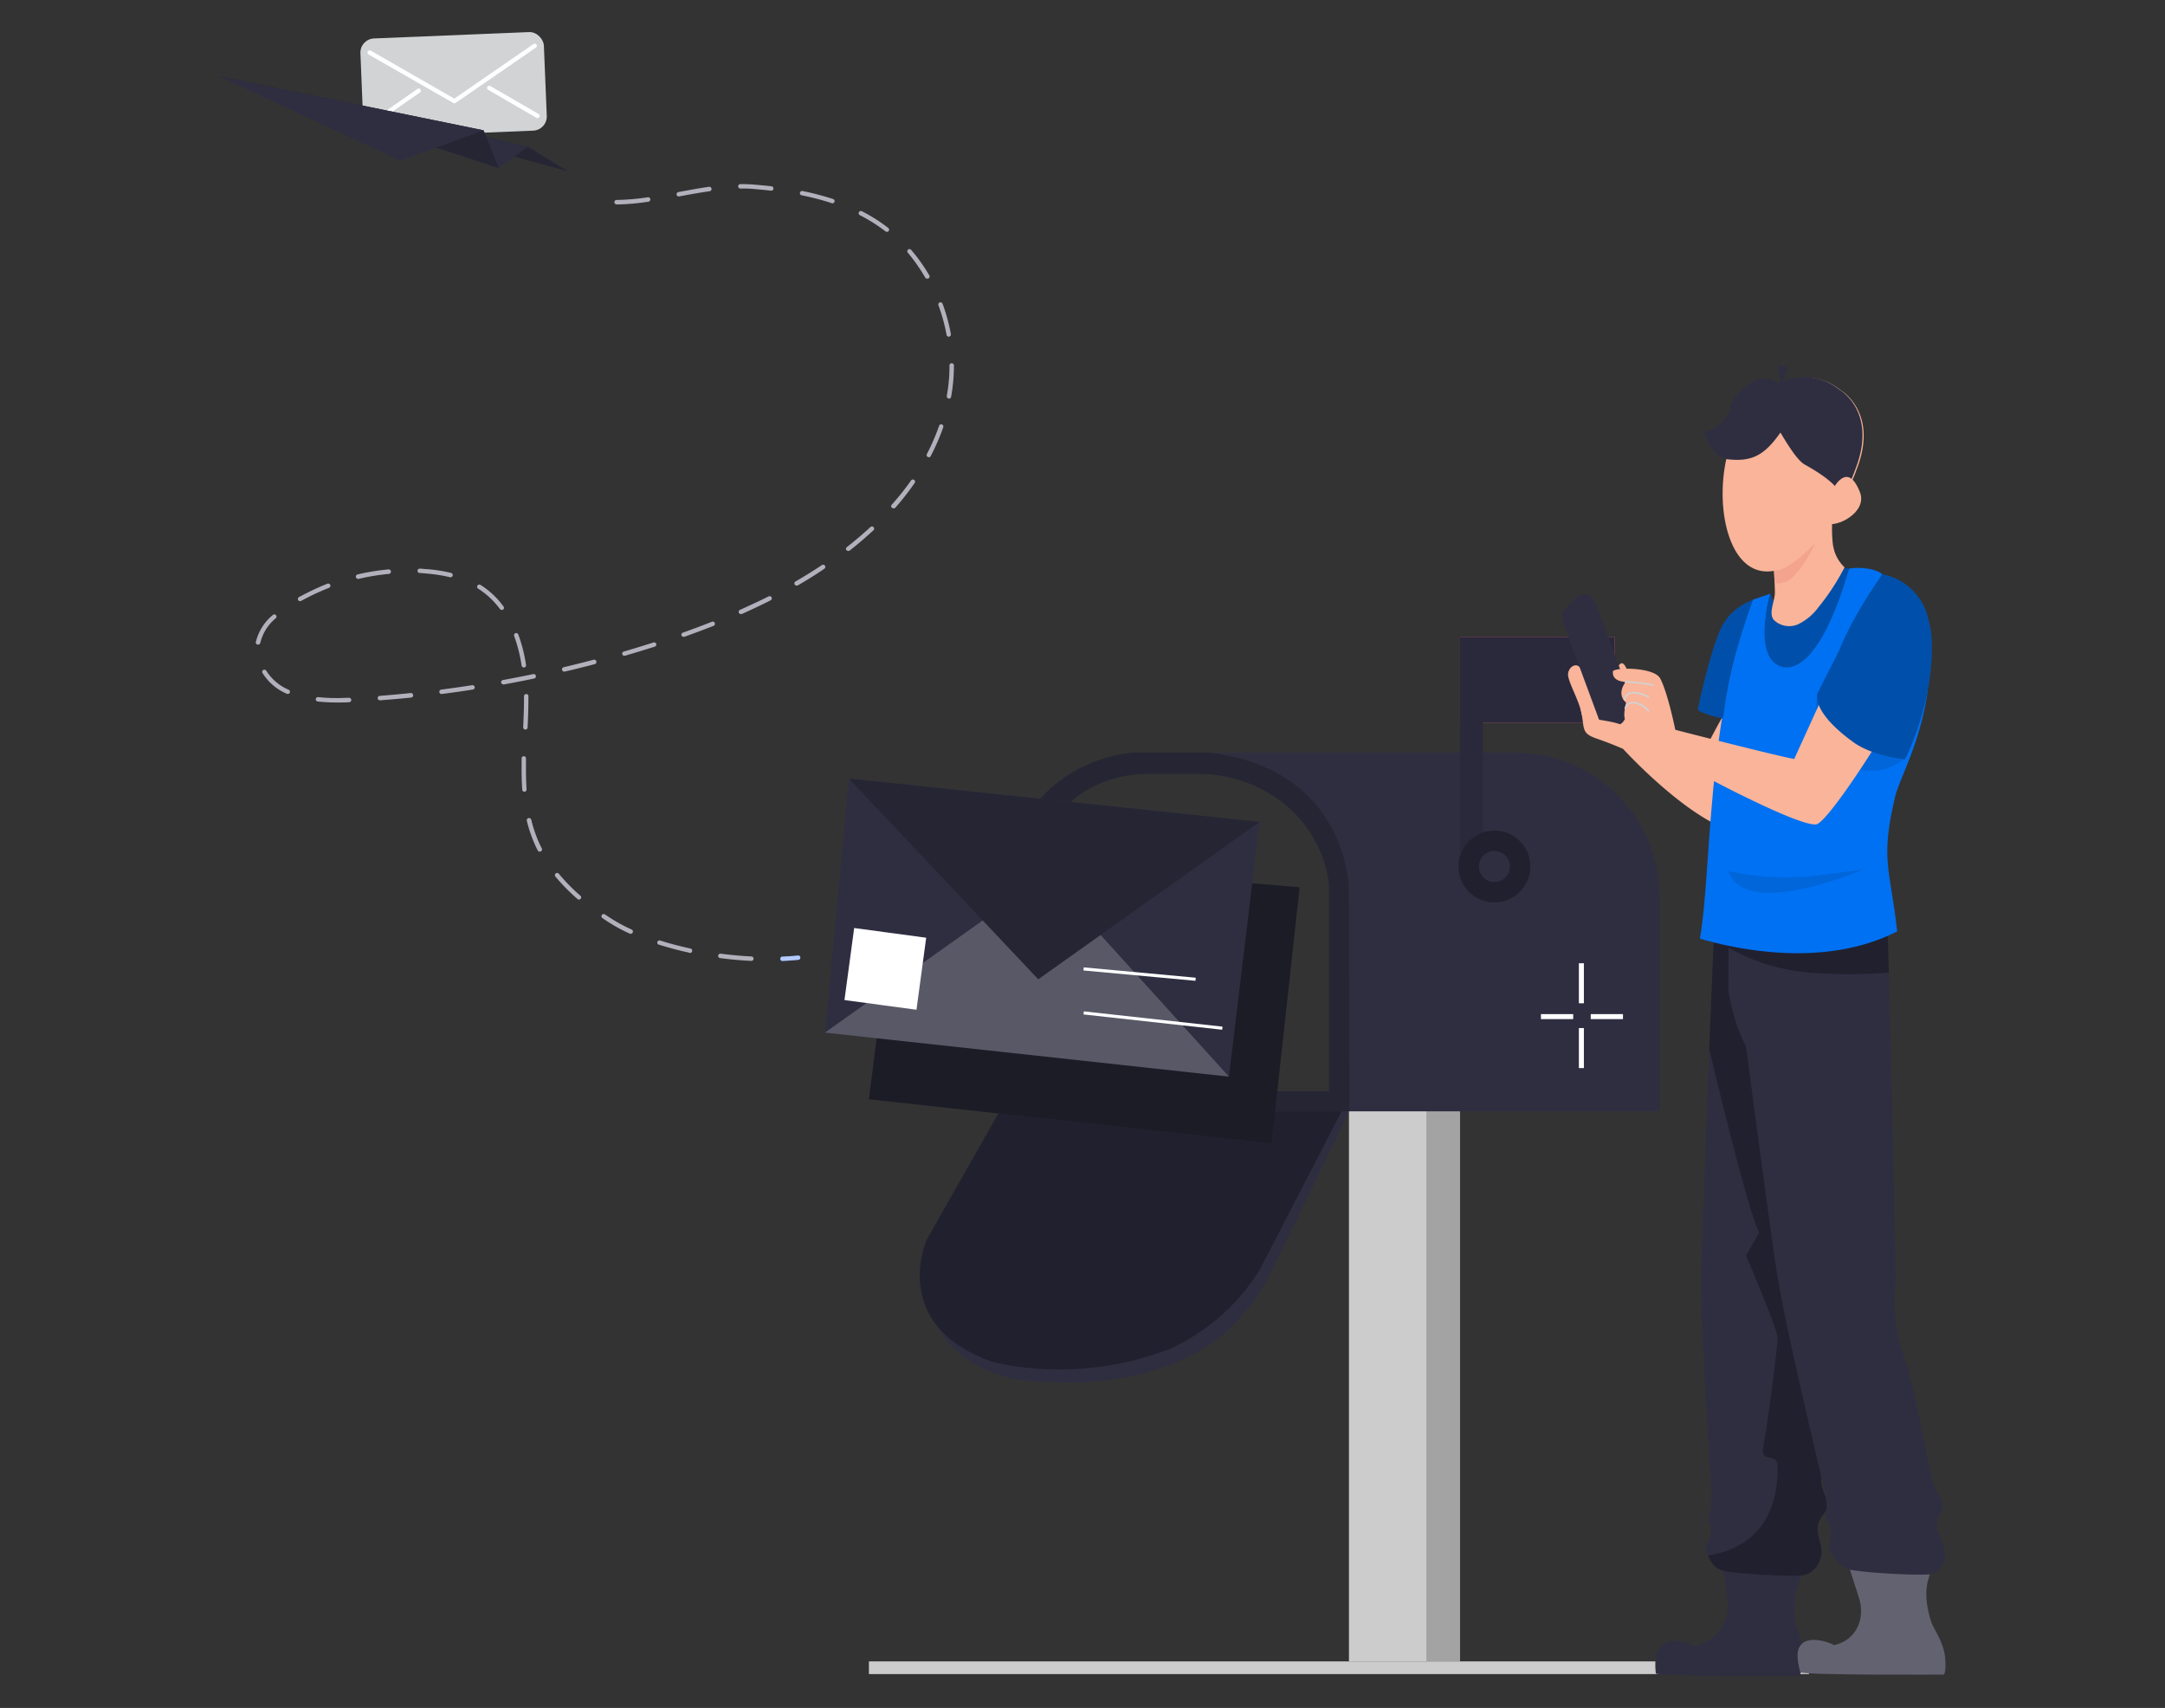 <svg id="f68d6db7-6e80-401a-b1c1-1ba7c5a3c2bc" data-name="Layer 1" xmlns="http://www.w3.org/2000/svg" xmlns:xlink="http://www.w3.org/1999/xlink" width="865.76" height="682.89" viewBox="0 0 865.76 682.89"><rect x="0" y="0" width="865.76" height="682.89" fill="#333333" stroke="none"/><defs><clipPath id="f1f7be3c-b55e-4734-be85-8ddddc151e72"><path id="a5e151f5-1c41-42f3-aa51-ab34d88ef7e2" data-name="SVGID" d="M683.15,606.26a4,4,0,0,1,.36-1.35c1.69-4.08.63-11.4,0-22-1.51-24.91-3.3-53-3.2-73,.05-9.86,1.73-53.67,3.18-90.33,1.16-28.82,2.17-53.21,2.17-53.21l64-3.83S728.88,505.77,727,513.68c-5.34,21.93-.67,26.13,0,45.46,1.18,33.89,1.28,27.39,1.28,33.35,0,2.83,2.71,7,2.49,9.78s-3.54,4.06-3.86,8.31,1.75,6.63,1.47,10.42-3,8.29-7.75,8.88S693.66,629.27,689,628c-3.93-1.1-5-4-6-6.08-.19-.37-.38-.73-.56-1-1.29-2,.69-3.2,1.49-7.45S682.87,609,683.15,606.26Z" fill="none"/></clipPath><clipPath id="a256b1ac-6327-48da-afc4-54752d20151b"><path id="bd81ae94-39f9-4e9b-94c5-03ee10a61f84" data-name="SVGID" d="M739.74,627.59l3.6,11.13c2.85,8.81-1.35,17.13-9.7,19h-.36c.36-.07-10.84-5.26-13.89,1.16-1.54,3.24.56,9.75.56,9.75,3,1.23,57.21.93,57.21.93s1.23,0,.69-6.59-4.78-11.83-5.62-14.59c-4-12.65-.48-17.92-.56-18.87s-24-1.44-24-1.44Z" fill="none"/></clipPath><clipPath id="f21a3439-6625-4270-810c-14825efb10dc"><path id="b4a880f8-fb25-461b-8f70-e0b40c0943b6" data-name="SVGID" d="M691.17,396c2.37,14.6,7,22.14,7,22.14,4.88,36.9,10.83,81.52,12.52,91.48,3.32,20,10,48,15.74,72.85,2.44,10.67,4.78,18,3.75,22a3.43,3.43,0,0,0-.12,1.35c.25,2.78,2.16,2.9,2.08,7.15s-1.85,5.44-.22,7.46,3,5.79,7.78,7.09,27.2,2.51,31.88,1.92,6.59-5.1,6.23-8.86-2.86-6.17-3.27-10.4,2.71-5.47,2.44-8.3-3.73-7-4.18-9.78c-1-5.94,0,.59-7-33.29-4-19.31-9.38-23.49-7.81-45.38.5-7.89-3.38-150.89-3.38-150.89l-63.29,3.83" fill="none"/></clipPath><clipPath id="b9d26a6f-c0cb-40cc-884f-d978d84f6080"><path id="bbed6a1f-0a35-4d4c-872d-3591ddcac040" data-name="SVGID" d="M679.77,375.31c15.26,4.48,50.11,11.78,78.91-2.91h0c-2.83-25.07-6.88-28.54-.82-53.95,1.66-7,10.27-21.82,13-42.36-19.91,13.62-30.56,1.6-32.05-12-1.31-12.11,9.84-27,13.94-34.52-3.93-3-11.5-2.74-13.37-2.17-3.55,9.12-8.28,30-20.19,37.27s-16-11.11-11.28-27.29l-6.95,2.42C682.38,285.39,684.43,349.77,679.77,375.31Z" fill="none"/></clipPath></defs><path d="M375.36,530.88s9.7,22.23,45.16,21.69c0,0,39.73,4,68.25-18.66l.22-.19a80.54,80.54,0,0,0,19.6-25.59l31-63.8H415.19Z" fill="#2f2e41"/><path d="M503.7,507.78c.28-.45,32.79-63.45,32.79-63.45H399.73l-29.06,51.19s-15.47,33.86,25.59,48.79c0,0,33.33,10,71.72-5.07A82.21,82.21,0,0,0,503.7,507.78Z" fill="#2f2e41"/><path d="M503.7,507.78c.28-.45,32.79-63.45,32.79-63.45H399.73l-29.06,51.19s-15.47,33.86,25.59,48.79c0,0,33.33,10,71.72-5.07A82.21,82.21,0,0,0,503.7,507.78Z" opacity="0.3" style="isolation:isolate"/><rect x="539.43" y="444.33" width="31.19" height="219.95" fill="#ccc"/><rect x="570.62" y="444.33" width="13.24" height="219.95" fill="#ccc"/><rect x="570.62" y="444.33" width="13.24" height="219.95" opacity="0.2"/><path d="M663.66,444.33H539.43v-89s-2.14-49.06-56-54.39H606.08a57.58,57.58,0,0,1,57.58,57.58Z" fill="#2f2e41"/><path d="M539.43,355.29s-.54-48-56-54.39H453.05s-46.39,2.66-50.12,52.79v90.64H539.6Zm-8,81H415.19V354.22c-.16-44.79,42.12-44.79,42.12-44.79h21.74a54.87,54.87,0,0,1,30.32,8.93c21.06,13.94,22.06,35.33,22.06,35.33Z" fill="#2f2e41"/><path d="M539.43,355.29s-.54-48-56-54.39H453.05s-46.39,2.66-50.12,52.79v90.64H539.6Zm-8,81H415.19V354.22c-.16-44.79,42.12-44.79,42.12-44.79h21.74a54.87,54.87,0,0,1,30.32,8.93c21.06,13.94,22.06,35.33,22.06,35.33Z" opacity="0.2"/><rect x="631.38" y="385.14" width="2" height="16" fill="#fff"/><rect x="631.38" y="411.05" width="2" height="16" fill="#fff"/><rect x="616.21" y="405.47" width="12.89" height="2" fill="#fff"/><rect x="636.12" y="405.47" width="12.89" height="2" fill="#fff"/><polygon points="347.47 439.53 508.5 457.13 519.7 354.75 359.91 341.42 347.47 439.53" fill="#2f2e41"/><polygon points="347.47 439.53 508.5 457.13 519.7 354.75 359.91 341.42 347.47 439.53" opacity="0.4"/><rect x="583.86" y="254.64" width="61.77" height="34.26" fill="#ff6584"/><polygon points="645.63 254.64 583.86 254.64 583.86 287.06 583.86 288.9 583.86 345.77 593.02 345.77 593.02 288.9 645.63 288.9 645.63 254.64" fill="#2f2e41"/><polygon points="645.63 254.64 583.86 254.64 583.86 287.06 583.86 288.9 583.86 345.77 593.02 345.77 593.02 288.9 645.63 288.9 645.63 254.64" opacity="0.1" style="isolation:isolate"/><rect x="347.47" y="664.28" width="375.91" height="5.07" fill="#ccc"/><path d="M663.33,659.25c3.93-6.13,13.54-1.69,14.1-1.16h.35A16.76,16.76,0,0,0,691,641a12.24,12.24,0,0,0-.17-1.92L689.12,628l7.79.52s23.78.53,23.72,1.46-4.39,6.21-2.7,18.89c.38,2.76,3.63,8,3.12,14.62s-1.83,6.6-1.83,6.6-24.38.14-41.32-.15c-8.31-.14-14.84-.37-15.73-.8C662.17,669.11,661.18,662.59,663.33,659.25Z" fill="#2f2e41"/><path d="M683.15,606.26a4,4,0,0,1,.36-1.35c1.69-4.08.63-11.4,0-22-1.51-24.91-3.3-53-3.2-73,.05-9.86,1.73-53.67,3.18-90.33,1.16-28.82,2.17-53.21,2.17-53.21l64-3.83S728.88,505.77,727,513.68c-5.34,21.93-.67,26.13,0,45.46,1.18,33.89,1.28,27.39,1.28,33.35,0,2.83,2.71,7,2.49,9.78s-3.54,4.06-3.86,8.31,1.75,6.63,1.47,10.42-3,8.29-7.75,8.88S693.66,629.27,689,628c-3.93-1.1-5-4-6-6.08-.19-.37-.38-.73-.56-1-1.29-2,.69-3.2,1.49-7.45S682.87,609,683.15,606.26Z" fill="#2f2e41"/><g clip-path="url(#f1f7be3c-b55e-4734-be85-8ddddc151e72)"><path d="M710.85,586.24c0-5.79-7.21-.9-5.74-7.78s5.74-40,5.74-43.53-12.64-32.87-12.64-32.87l5.29-9.23c-3.35-5.93-12.3-41.2-20-73.25,1.16-28.82,2.17-53.21,2.17-53.21l64-3.83S728.88,505.77,727,513.68c-5.34,21.93-.67,26.13,0,45.46,1.18,33.89,1.28,27.39,1.28,33.35,0,2.83,2.71,7,2.49,9.78s-3.54,4.06-3.86,8.31,1.75,6.63,1.47,10.42-3,8.29-7.75,8.88S693.66,629.27,689,628c-3.93-1.11-5-4-6-6.09C711.43,617.55,710.85,591.58,710.85,586.24Z" opacity="0.3" style="isolation:isolate"/></g><path d="M739.74,627.59l3.6,11.13c2.85,8.81-1.35,17.13-9.7,19h-.36c.36-.07-10.84-5.26-13.89,1.16-1.54,3.24.56,9.75.56,9.75,3,1.23,57.21.93,57.21.93s1.23,0,.69-6.59-4.78-11.83-5.62-14.59c-4-12.65-.48-17.92-.56-18.87s-24-1.44-24-1.44Z" fill="#2f2e41"/><g clip-path="url(#a256b1ac-6327-48da-afc4-54752d20151b)"><path d="M739.74,627.59l3.6,11.13c2.85,8.81-1.35,17.13-9.7,19h-.36c.36-.07-10.84-5.26-13.89,1.16-1.54,3.24.56,9.75.56,9.75,3,1.23,57.21.93,57.21.93s1.23,0,.69-6.59-4.78-11.83-5.62-14.59c-4-12.65-.48-17.92-.56-18.87s-24-1.44-24-1.44Z" fill="#fff" opacity="0.25" style="isolation:isolate"/></g><path d="M691.17,396c2.37,14.6,7,22.14,7,22.14,4.88,36.9,10.83,81.52,12.52,91.48,3.32,20,10,48,15.74,72.85,2.44,10.67,4.78,18,3.75,22a3.43,3.43,0,0,0-.12,1.35c.25,2.78,2.16,2.9,2.08,7.15s-1.85,5.44-.22,7.46,3,5.79,7.78,7.09,27.2,2.51,31.88,1.92,6.59-5.1,6.23-8.86-2.86-6.17-3.27-10.4,2.71-5.47,2.44-8.3-3.73-7-4.18-9.78c-1-5.94,0,.59-7-33.29-4-19.31-9.38-23.49-7.81-45.38.5-7.89-3.38-150.89-3.38-150.89l-63.29,3.83" fill="#2f2e41"/><g clip-path="url(#f21a3439-6625-4270-810c-14825efb10dc)"><path d="M726.66,371.86c-11.67.9-35.39-5.49-35.39-5.49l-1.7,11.37S702.3,387,723.2,388.87a198.83,198.83,0,0,0,32.19,0l-.56-21.36C749.51,369.56,738.33,371,726.66,371.86Z" opacity="0.3" style="isolation:isolate"/></g><path d="M627.05,269.39c-.29,2.94,4.61,10.77,5.54,16.5s.08,7.43,5.91,9.43,10.54,4.1,10.54,4.1,20.05,22,37.71,30.49c0,0,9.86-18.83,13.06-32.28s7.67-24.4,2-32.33a337.87,337.87,0,0,0-18.64,31.77c-2.66,5.08-26.8-3.39-26.8-3.39.8-3.05,1.42-6.12,1.92-9.23.25-2.71-5.41-8.24-6.27-11.86s-2.41-9.08-4.37-6.9a9.87,9.87,0,0,0-2.36,7.07c.66.95,1.32,2.47,2.36,4.06a11,11,0,0,1,1,4.71s-14.43-9.84-16.12-13.55S627.34,266.44,627.05,269.39Z" fill="#f9b499"/><path d="M679.77,375.31c15.26,4.48,50.11,11.78,78.91-2.91h0c-2.83-25.07-6.88-28.54-.82-53.95,1.66-7,10.27-21.82,13-42.36-19.91,13.62-30.56,1.6-32.05-12-1.31-12.11,9.84-27,13.94-34.52-3.93-3-11.5-2.74-13.37-2.17-3.55,9.12-8.28,30-20.19,37.27s-16-11.11-11.28-27.29l-6.95,2.42C682.38,285.39,684.43,349.77,679.77,375.31Z" fill="#0071f2"/><g clip-path="url(#b9d26a6f-c0cb-40cc-884f-d978d84f6080)"><path d="M744.83,347.68l-16.12,2.14a109.14,109.14,0,0,1-37.54-1.54h0c6.69,19.9,53.66-.6,53.66-.6" opacity="0.1" style="isolation:isolate"/><path d="M738.74,305.55c-18.16-10.69-11.39-29.32-11.39-29.32l34.14,27.1S751,312.79,738.74,305.55Z" opacity="0.1" style="isolation:isolate"/></g><path d="M636.79,239.05a2.61,2.61,0,0,0-.22-.24,4.26,4.26,0,0,0-6,0L626,243.23a4.9,4.9,0,0,0-1.05,5.35l14.5,39.19a4.8,4.8,0,0,0,1.7,2c2,1.39,6.75.75,8.09-1.4L652,284a4.89,4.89,0,0,0,.42-4.29l-14.7-39.22A4.59,4.59,0,0,0,636.79,239.05Z" fill="#2f2e41"/><path d="M738.77,256.77l-21.29,46.7c-8.17-1.51-47.54-11.67-47.54-11.67s-3-14.84-6.05-20.53c-2.49-4.7-18.75-4.48-18.9-2.78-.44,4.17,5.08,4.17,5.08,4.17-3.91,5.35.19,8.25.19,8.25s-1.85,6.91.39,7.4c3.55.78,3.47-3.39,3.47-3.39a10.17,10.17,0,0,0,1.93,10.39c4.37,4.45,64.8,37,70.71,34.15S759.64,284.8,766.7,268a48.26,48.26,0,0,0,4.17-16.94" fill="#f9b499"/><path d="M633.13,287.87s-3.51-10.56,1-11.49c1.48-.32,4.19,11.17,4.19,11.17,3.47.66,7.86,1.13,11,2.64a16.77,16.77,0,0,1,6.08,7.64" fill="#f9b499"/><path d="M659.15,284.62a.31.31,0,0,1-.28-.18c-.6-1.32-3.81-3.34-6.17-3.17a2.53,2.53,0,0,0-2.43,2,.32.32,0,0,1-.39.21.31.31,0,0,1-.21-.38,3.15,3.15,0,0,1,3-2.46c2.72-.2,6.09,2,6.77,3.53a.31.31,0,0,1-.15.41A.31.31,0,0,1,659.15,284.62Z" fill="#d1d3d4"/><path d="M649.61,280h-.09a.32.32,0,0,1-.21-.39A3.77,3.77,0,0,1,651.5,277c3-1.24,7.6,1.24,7.8,1.35a.3.3,0,0,1,.12.42.31.31,0,0,1-.42.12s-4.54-2.44-7.27-1.32a3.18,3.18,0,0,0-1.82,2.17A.3.3,0,0,1,649.61,280Z" fill="#d1d3d4"/><path d="M660.89,274.2h0s-3.3-.65-4-.71l-1.91-.19c-2-.21-3.9-.4-5-.4a.32.32,0,0,1,0-.63c1.1,0,3,.2,5,.41l1.91.19c.74.07,3.93.69,4.06.72a.31.31,0,0,1,.25.36A.31.31,0,0,1,660.89,274.2Z" fill="#d1d3d4"/><path d="M734.6,225.05c2.09,1.19,2.37,2.19,4.76,2.34h0s-10.86,42.2-26.49,39.32c-12.6-3.17-5-29.29-5-29.29C716.48,260.68,734.6,225.05,734.6,225.05Z" fill="#0071f2"/><path d="M734.6,225.05c2.09,1.19,2.37,2.19,4.76,2.34h0s-10.86,42.2-26.49,39.32c-12.6-3.17-5-29.29-5-29.29C716.48,260.68,734.6,225.05,734.6,225.05Z" opacity="0.3" style="isolation:isolate"/><path d="M752.73,229.61c-12.67,18-17.09,30.09-17.09,30.09l-8.88,17.58s-2.75,7,14.2,19.31c8.06,5.91,20.82,7,20.82,7S772.55,283.29,772.5,259a42.27,42.27,0,0,0-2.4-14.82,23.27,23.27,0,0,0-17.37-14.55Z" fill="#0071f2"/><path d="M752.73,229.61c-12.67,18-17.09,30.09-17.09,30.09l-8.88,17.58s-2.75,7,14.2,19.31c8.06,5.91,20.82,7,20.82,7S772.55,283.29,772.5,259a42.27,42.27,0,0,0-2.4-14.82,23.27,23.27,0,0,0-17.37-14.55Z" opacity="0.3" style="isolation:isolate"/><path d="M687.76,252.21c-4.57,10.7-8.81,31.41-8.81,31.41,1.34,1.93,10.07,3.62,10.07,3.62,1.61-11.67,3-22.11,11.92-47.4C695.5,242.08,690.68,245.42,687.76,252.21Z" fill="#0071f2"/><path d="M687.76,252.21c-4.57,10.7-8.81,31.41-8.81,31.41,1.34,1.93,10.07,3.62,10.07,3.62,1.61-11.67,3-22.11,11.92-47.4C695.5,242.08,690.68,245.42,687.76,252.21Z" opacity="0.3" style="isolation:isolate"/><path d="M737.28,186.29a93.59,93.59,0,0,0-4.08,17.32A52.72,52.72,0,0,0,733,218c0,.1.47,2.07.47,2.07a15.63,15.63,0,0,0,4.14,6.77,90.53,90.53,0,0,1-10.4,15.91,22.08,22.08,0,0,1-8,6.78,8.83,8.83,0,0,1-9.8-1.58c-2.34-2.62.2-7.28.35-10.79.09-1.86-1.18-25-1.18-25Z" fill="#f9b499"/><path d="M692.91,175c-8,20-4.06,50,11,53.21s31.75-20.82,39.22-42.35-7-29.78-7-29.78C721.22,143.91,700.89,155,692.91,175Z" fill="#f9b499"/><path d="M721.74,185.78c18.83,10.41,14.08,15.13,14.08,15.13l.27-.23a108.58,108.58,0,0,0,6.56-15c7.47-21.54-6.95-29.79-6.95-29.79-10.53-8.53-23.7-5.61-33.37,3.81C706.43,160.53,715.56,182.3,721.74,185.78Z" fill="#2f2e41"/><path d="M717.17,167a50.54,50.54,0,0,0-5.89,6.93c-6.27,8.56-11.3,10.83-21,9.64-5.88-.75-8.89-10.91-8.89-10.91h0a13.79,13.79,0,0,0,10.75-10.5c.93-3.85,8.12-11.15,13.56-10.88,10.43.51,11.75,15.5,11.75,15.5Z" fill="#2f2e41"/><path d="M729.93,209.18c4.33,2.13,17-4.32,13.84-12.38-5.08-13-10.79-1.19-10.79-1.19" fill="#f9b499"/><path d="M711.07,145.91c1.53.32,4.29,1,4.29,1a33.4,33.4,0,0,0-3.39,8.66C711.67,152.6,711.41,148.87,711.07,145.91Z" fill="#2f2e41"/><path d="M725.84,217.16,726,217h0c-.41.83-7,15.31-13.47,16.07a4.22,4.22,0,0,1-2.89-.22l-.22-4.65C712.78,228.16,717.69,225.47,725.84,217.16Z" fill="#f4a48e"/><path d="M300.39,384.18c-4.11-.19-8.31-.56-12.46-1.12h0a.87.87,0,0,1-.73-1,.9.9,0,0,1,1-.75c4.09.54,8.24.91,12.3,1.12h0a.87.87,0,0,1,.84.91.89.89,0,0,1-.87.85Zm-24.75-3.27c-4.2-.91-8.26-2-12.11-3.2l-.14,0a.88.88,0,1,1,.67-1.63c3.8,1.2,7.82,2.25,11.95,3.15a.87.87,0,0,1,.78,1,.89.89,0,0,1-1,.79Zm-23.51-7.56a.82.82,0,0,1-.35-.08,66.17,66.17,0,0,1-8.79-4.8l-2.11-1.41h0a.86.86,0,0,1-.21-1.2.88.88,0,0,1,1.21-.25L244,367a64.34,64.34,0,0,0,8.6,4.66h0a.88.88,0,0,1,.41,1.17.84.84,0,0,1-.79.51Zm-20.69-13.69a.86.86,0,0,1-.56-.26,77.39,77.39,0,0,1-8.79-8.95l0,0a.87.87,0,0,1,.12-1.21.9.9,0,0,1,1.25.11,75.42,75.42,0,0,0,8.63,8.79.88.88,0,0,1,.09,1.24.89.89,0,0,1-.67.3ZM215.81,340.5a.85.85,0,0,1-.77-.45c-.6-1.18-1.14-2.34-1.63-3.52a55.43,55.43,0,0,1-2.73-8.35.9.9,0,1,1,1.76-.42,55,55,0,0,0,2.64,8.09c.48,1.15,1,2.27,1.58,3.37a.88.88,0,0,1-.39,1.18.7.7,0,0,1-.4.1Zm-6.09-23.93a.88.88,0,0,1-.88-.83c-.16-2.43-.25-5-.25-7.84v-4.71a.86.86,0,0,1,.9-.82h0a.87.87,0,0,1,.84.91v4.62c0,2.8.09,5.33.24,7.72v0a.9.9,0,0,1-.83.93h-.05Zm.35-24.87h0a.88.88,0,0,1-.85-.92c.16-3.55.32-7.36.32-11.16v-1.23a.88.88,0,0,1,.88-.88h.13a.81.81,0,0,1,.75.86v1.25c0,3.83-.16,7.74-.32,11.25a.88.88,0,0,1-.88.83Zm-75.16-10.83a73.55,73.55,0,0,1-7.85-.39.88.88,0,1,1,.19-1.75,68.57,68.57,0,0,0,7.72.38c1.56,0,3.11-.1,4.58-.1h0a.88.88,0,0,1,.92.84h0a.87.87,0,0,1-.85.91c-1.49.11-3.06.11-4.65.11Zm17-.88a.88.88,0,0,1,0-1.76c4-.31,8.2-.7,12.3-1.12h0a.88.88,0,0,1,1,.79h0a.89.89,0,0,1-.79,1c-4.12.42-8.3.79-12.41,1.1h0Zm-37.21-2.6a21.26,21.26,0,0,1-9.7-8.28l-.08-.12a.88.88,0,0,1,1.57-.79,19.65,19.65,0,0,0,8.95,7.59.89.89,0,0,1,.44,1.16.92.92,0,0,1-.81.51A.9.9,0,0,1,114.72,277.39Zm61.92.09a.88.88,0,0,1-.11-1.76c4.1-.53,8.23-1.12,12.31-1.76a.91.91,0,0,1,1,.74h0a.88.88,0,0,1-.74,1c-4,.64-8.21,1.23-12.3,1.76h-.11Zm24.64-3.87a.9.9,0,0,1-.86-.7h0a.87.87,0,0,1,.72-1c4-.74,8.14-1.55,12.18-2.39a.9.9,0,0,1,.35,1.76c-4,.84-8.15,1.65-12.21,2.39h-.16Zm24.34-5.1a.86.86,0,0,1-.84-.66.92.92,0,0,1,.67-1.08c4-.93,8.05-1.95,12-3a.91.91,0,0,1,.44,1.76c-4,1.05-8.07,2.07-12.08,3h-.21Zm-16.13-1.65a.87.87,0,0,1-.88-.74,60.12,60.12,0,0,0-3-11.88.88.88,0,0,1,1.65-.6,61.07,61.07,0,0,1,3.11,12.26.89.89,0,0,1-.73,1h-.15Zm40.19-4.69a.85.85,0,0,1-.82-.56.87.87,0,0,1,.6-1.09c3.95-1.15,7.94-2.38,11.86-3.62a.88.88,0,0,1,1.11.56v0a.86.86,0,0,1-.58,1.08c-3.93,1.26-8,2.49-11.91,3.63a.53.53,0,0,1-.25,0ZM103,257.74h0a.89.89,0,0,1-.69-1,20,20,0,0,1,6.77-10.82h0a.87.87,0,0,1,1.24,0h0a.87.87,0,0,1,0,1.22,18.34,18.34,0,0,0-6.22,9.86.9.9,0,0,1-.86.72Zm170.33-3.16a.9.9,0,0,1-.81-.51.88.88,0,0,1,.54-1.11c4-1.42,7.9-2.88,11.62-4.36h0a.87.87,0,0,1,1.14.49.9.9,0,0,1-.49,1.15c-3.76,1.47-7.68,2.95-11.69,4.37a.71.71,0,0,1-.29,0Zm23.15-9.06a.89.89,0,1,1-.37-1.75c3.85-1.76,7.68-3.52,11.19-5.28l.12-.05a.87.87,0,0,1,1.15.47.89.89,0,0,1-.48,1.15c-3.6,1.84-7.4,3.6-11.26,5.36a.69.69,0,0,1-.35,0Zm-95.85-1.67a.86.86,0,0,1-.68-.31,32.42,32.42,0,0,0-7.93-7.66l-.86-.55h0a.88.88,0,0,1,.93-1.49l.92.58a33.88,33.88,0,0,1,8.34,8.08.87.87,0,0,1-.17,1.23,1,1,0,0,1-.53.16ZM120,240.34a.87.87,0,0,1-.77-.42.91.91,0,0,1,.35-1.2c1.5-.81,3-1.54,4.34-2.23,2.31-1.12,4.66-2.18,7-3.09l.13-.05a.88.88,0,0,1,.51,1.68c-2.32.92-4.63,1.94-6.86,3-1.37.69-2.81,1.43-4.29,2.22a.87.87,0,0,1-.42.1Zm198.54-6.2a.91.91,0,0,1-.75-.43.89.89,0,0,1,.31-1.21c3.68-2.11,7.21-4.32,10.55-6.55a.87.87,0,0,1,1,1.45c-3.3,2.27-6.87,4.49-10.54,6.61a.78.78,0,0,1-.44.13Zm-175.34-2.71a.89.89,0,0,1-.19-1.76,91.47,91.47,0,0,1,12.3-2,.89.89,0,0,1,1,.79.87.87,0,0,1-.79,1,89.24,89.24,0,0,0-12.15,2h-.21Zm36.72-.65a61.16,61.16,0,0,0-9.12-1.44c-1-.09-2-.23-3-.23a.89.89,0,0,1-.82-.92v-.07a.85.85,0,0,1,.93-.75c1,0,2.06.21,3.08.21a63.37,63.37,0,0,1,9.38,1.49.89.89,0,0,1,.65,1.06.88.88,0,0,1-.86.68Zm159.31-10.56a.8.8,0,0,1-.58-1.46c3.3-2.59,6.47-5.29,9.4-8a.91.91,0,0,1,1.25,0h0a.87.87,0,0,1,0,1.24c-3,2.76-6.17,5.5-9.51,8.12a.9.9,0,0,1-.54.18Zm18.14-17a.85.85,0,0,1-.74-1.45,107,107,0,0,0,7.7-9.67.91.91,0,0,1,1.23-.23.9.9,0,0,1,.21,1.23,108.33,108.33,0,0,1-7.72,9.88.89.89,0,0,1-.67.3Zm14.07-20.44a.79.79,0,0,1-.4-.05.89.89,0,0,1-.39-1.18,85.63,85.63,0,0,0,4.89-11.3.88.88,0,0,1,1.11-.54.89.89,0,0,1,.54,1.12,88.78,88.78,0,0,1-5,11.51.88.88,0,0,1-.78.5Zm7.88-23.46a.87.87,0,0,1-.7-1c.15-.91.29-1.83.43-2.76a64.54,64.54,0,0,0,.64-9.1v-.35a.88.88,0,0,1,1.76,0v.36a69.51,69.51,0,0,1-.66,9.35c-.14.95-.28,1.89-.45,2.82a.87.87,0,0,1-.86.74Zm.16-24.71a.86.86,0,0,1-.95-.7,72.4,72.4,0,0,0-3.25-11.85.88.88,0,0,1,.51-1.13.92.92,0,0,1,1.14.53,74.8,74.8,0,0,1,3.32,12.13.88.88,0,0,1-.7,1h-.07Zm-8.62-23.22A.86.86,0,0,1,370,111a70.26,70.26,0,0,0-7-10,.87.87,0,0,1,1.31-1.14,69,69,0,0,1,7.3,10.24.9.9,0,0,1-.32,1.22,1.07,1.07,0,0,1-.44.12ZM354.72,92.7a.85.85,0,0,1-.58-.17A65.25,65.25,0,0,0,343.78,86h0a.89.89,0,0,1,.8-1.58,65.73,65.73,0,0,1,10.63,6.73.85.85,0,0,1,.33.68.88.88,0,0,1-.88.88Zm-108.06-11a.88.88,0,1,1,0-1.75A92.14,92.14,0,0,0,259,78.89a.89.89,0,1,1,.25,1.76,95.14,95.14,0,0,1-12.5,1.1h0Zm85.81-.52a104.7,104.7,0,0,0-11.94-3.11h0a.84.84,0,0,1-.63-1v0a.88.88,0,0,1,1-.69A108.11,108.11,0,0,1,333,79.54a.89.89,0,0,1,.74,1,.9.9,0,0,1-1,.74Zm-61.12-2.62a.9.9,0,0,1-.79-.76.89.89,0,0,1,.71-1c3.79-.7,8.08-1.51,12.3-2.11h0a.86.86,0,0,1,.95.76.87.87,0,0,1-.73,1c-4.26.6-8.53,1.39-12.31,2.1h-.16Zm37-2.32c-2.25-.26-4.61-.49-7-.69a43.16,43.16,0,0,0-4.73-.17h-.56a.91.91,0,0,1-.88-.86h0a.88.88,0,0,1,.86-.9h.58c1.67,0,3.3.07,4.85.19,2.41.2,4.8.43,7,.67a.88.88,0,1,1-.11,1.76Z" fill="#3f3d56"/><path d="M313,384.23a.88.88,0,1,1,0-1.75c2.07-.09,4.11-.23,6.1-.43h.06a.83.83,0,0,1,.88.8v0a.86.86,0,0,1-.8.92c-2,.2-4.07.36-6.17.44H313Z" fill="#407bff"/><g opacity="0.6"><path d="M300.39,384.18c-4.11-.19-8.31-.56-12.46-1.12h0a.87.87,0,0,1-.73-1,.9.9,0,0,1,1-.75c4.09.54,8.24.91,12.3,1.12h0a.87.87,0,0,1,.84.91.89.89,0,0,1-.87.85Zm-24.75-3.27c-4.2-.91-8.26-2-12.11-3.2l-.14,0a.88.88,0,1,1,.67-1.63c3.8,1.2,7.82,2.25,11.95,3.15a.87.87,0,0,1,.78,1,.89.89,0,0,1-1,.79Zm-23.51-7.56a.82.82,0,0,1-.35-.08,66.17,66.17,0,0,1-8.79-4.8l-2.11-1.41h0a.86.86,0,0,1-.21-1.2.88.88,0,0,1,1.21-.25L244,367a64.34,64.34,0,0,0,8.6,4.66h0a.88.88,0,0,1,.41,1.17.84.84,0,0,1-.79.51Zm-20.69-13.69a.86.86,0,0,1-.56-.26,77.39,77.39,0,0,1-8.79-8.95l0,0a.87.87,0,0,1,.12-1.21.9.9,0,0,1,1.25.11,75.42,75.42,0,0,0,8.63,8.79.88.88,0,0,1,.09,1.24.89.89,0,0,1-.67.3ZM215.81,340.5a.85.85,0,0,1-.77-.45c-.6-1.18-1.14-2.34-1.63-3.52a55.43,55.43,0,0,1-2.73-8.35.9.9,0,1,1,1.76-.42,55,55,0,0,0,2.64,8.09c.48,1.15,1,2.27,1.58,3.37a.88.88,0,0,1-.39,1.18.7.7,0,0,1-.4.1Zm-6.09-23.93a.88.88,0,0,1-.88-.83c-.16-2.43-.25-5-.25-7.84v-4.71a.86.86,0,0,1,.9-.82h0a.87.87,0,0,1,.84.91v4.62c0,2.8.09,5.33.24,7.72v0a.9.9,0,0,1-.83.93h-.05Zm.35-24.87h0a.88.88,0,0,1-.85-.92c.16-3.55.32-7.36.32-11.16v-1.23a.88.88,0,0,1,.88-.88h.13a.81.81,0,0,1,.75.86v1.25c0,3.83-.16,7.74-.32,11.25a.88.88,0,0,1-.88.83Zm-75.16-10.83a73.55,73.55,0,0,1-7.85-.39.88.88,0,1,1,.19-1.75,68.57,68.57,0,0,0,7.72.38c1.56,0,3.11-.1,4.58-.1h0a.88.88,0,0,1,.92.84h0a.87.87,0,0,1-.85.91c-1.49.11-3.06.11-4.65.11Zm17-.88a.88.88,0,0,1,0-1.76c4-.31,8.2-.7,12.3-1.12h0a.88.88,0,0,1,1,.79h0a.89.89,0,0,1-.79,1c-4.12.42-8.3.79-12.41,1.1h0Zm-37.21-2.6a21.26,21.26,0,0,1-9.7-8.28l-.08-.12a.88.88,0,0,1,1.57-.79,19.65,19.65,0,0,0,8.95,7.59.89.89,0,0,1,.44,1.16.92.92,0,0,1-.81.51A.9.9,0,0,1,114.72,277.39Zm61.92.09a.88.88,0,0,1-.11-1.76c4.1-.53,8.23-1.12,12.31-1.76a.91.91,0,0,1,1,.74h0a.88.88,0,0,1-.74,1c-4,.64-8.21,1.23-12.3,1.76h-.11Zm24.64-3.87a.9.9,0,0,1-.86-.7h0a.87.87,0,0,1,.72-1c4-.74,8.14-1.55,12.18-2.39a.9.9,0,0,1,.35,1.76c-4,.84-8.15,1.65-12.21,2.39h-.16Zm24.34-5.1a.86.86,0,0,1-.84-.66.92.92,0,0,1,.67-1.08c4-.93,8.05-1.95,12-3a.91.91,0,0,1,.44,1.76c-4,1.05-8.07,2.07-12.08,3h-.21Zm-16.13-1.65a.87.87,0,0,1-.88-.74,60.12,60.12,0,0,0-3-11.88.88.88,0,0,1,1.65-.6,61.07,61.07,0,0,1,3.11,12.26.89.89,0,0,1-.73,1h-.15Zm40.19-4.69a.85.85,0,0,1-.82-.56.87.87,0,0,1,.6-1.09c3.95-1.15,7.94-2.38,11.86-3.62a.88.88,0,0,1,1.11.56v0a.86.86,0,0,1-.58,1.08c-3.93,1.26-8,2.49-11.91,3.63a.53.53,0,0,1-.25,0ZM103,257.74h0a.89.89,0,0,1-.69-1,20,20,0,0,1,6.77-10.82h0a.87.87,0,0,1,1.24,0h0a.87.87,0,0,1,0,1.22,18.34,18.34,0,0,0-6.22,9.86.9.9,0,0,1-.86.72Zm170.33-3.16a.9.9,0,0,1-.81-.51.88.88,0,0,1,.54-1.11c4-1.42,7.9-2.88,11.62-4.36h0a.87.87,0,0,1,1.14.49.9.9,0,0,1-.49,1.15c-3.76,1.47-7.68,2.95-11.69,4.37a.71.71,0,0,1-.29,0Zm23.15-9.06a.89.89,0,1,1-.37-1.75c3.85-1.76,7.68-3.52,11.19-5.28l.12-.05a.87.87,0,0,1,1.15.47.89.89,0,0,1-.48,1.15c-3.6,1.84-7.4,3.6-11.26,5.36a.69.69,0,0,1-.35,0Zm-95.85-1.67a.86.86,0,0,1-.68-.31,32.42,32.42,0,0,0-7.93-7.66l-.86-.55h0a.88.88,0,0,1,.93-1.49l.92.58a33.88,33.88,0,0,1,8.34,8.08.87.87,0,0,1-.17,1.23,1,1,0,0,1-.53.16ZM120,240.34a.87.87,0,0,1-.77-.42.91.91,0,0,1,.35-1.2c1.5-.81,3-1.54,4.34-2.23,2.31-1.12,4.66-2.18,7-3.09l.13-.05a.88.88,0,0,1,.51,1.68c-2.32.92-4.63,1.94-6.86,3-1.37.69-2.81,1.43-4.29,2.22a.87.87,0,0,1-.42.1Zm198.54-6.2a.91.91,0,0,1-.75-.43.89.89,0,0,1,.31-1.21c3.68-2.11,7.21-4.32,10.55-6.55a.87.87,0,0,1,1,1.45c-3.3,2.27-6.87,4.49-10.54,6.61a.78.78,0,0,1-.44.13Zm-175.34-2.71a.89.89,0,0,1-.19-1.76,91.47,91.47,0,0,1,12.3-2,.89.89,0,0,1,1,.79.87.87,0,0,1-.79,1,89.24,89.24,0,0,0-12.15,2h-.21Zm36.72-.65a61.16,61.16,0,0,0-9.12-1.44c-1-.09-2-.23-3-.23a.89.89,0,0,1-.82-.92v-.07a.85.85,0,0,1,.93-.75c1,0,2.06.21,3.08.21a63.37,63.37,0,0,1,9.38,1.49.89.89,0,0,1,.65,1.06.88.88,0,0,1-.86.68Zm159.31-10.56a.8.8,0,0,1-.58-1.46c3.3-2.59,6.47-5.29,9.4-8a.91.91,0,0,1,1.25,0h0a.87.87,0,0,1,0,1.24c-3,2.76-6.17,5.5-9.51,8.12a.9.9,0,0,1-.54.18Zm18.14-17a.85.85,0,0,1-.74-1.45,107,107,0,0,0,7.7-9.67.91.91,0,0,1,1.23-.23.9.9,0,0,1,.21,1.23,108.33,108.33,0,0,1-7.72,9.88.89.89,0,0,1-.67.3Zm14.07-20.44a.79.79,0,0,1-.4-.05.89.89,0,0,1-.39-1.18,85.63,85.63,0,0,0,4.89-11.3.88.88,0,0,1,1.11-.54.89.89,0,0,1,.54,1.12,88.78,88.78,0,0,1-5,11.51.88.88,0,0,1-.78.5Zm7.88-23.46a.87.87,0,0,1-.7-1c.15-.91.29-1.83.43-2.76a64.54,64.54,0,0,0,.64-9.1v-.35a.88.88,0,0,1,1.76,0v.36a69.51,69.51,0,0,1-.66,9.35c-.14.95-.28,1.89-.45,2.82a.87.87,0,0,1-.86.74Zm.16-24.71a.86.86,0,0,1-.95-.7,72.4,72.4,0,0,0-3.25-11.85.88.88,0,0,1,.51-1.13.92.92,0,0,1,1.14.53,74.8,74.8,0,0,1,3.32,12.13.88.88,0,0,1-.7,1h-.07Zm-8.62-23.22A.86.86,0,0,1,370,111a70.26,70.26,0,0,0-7-10,.87.87,0,0,1,1.31-1.14,69,69,0,0,1,7.3,10.24.9.9,0,0,1-.32,1.22,1.07,1.07,0,0,1-.44.12ZM354.72,92.7a.85.85,0,0,1-.58-.17A65.25,65.25,0,0,0,343.78,86h0a.89.89,0,0,1,.8-1.58,65.73,65.73,0,0,1,10.63,6.73.85.85,0,0,1,.33.68.88.88,0,0,1-.88.88Zm-108.06-11a.88.88,0,1,1,0-1.75A92.14,92.14,0,0,0,259,78.89a.89.89,0,1,1,.25,1.76,95.14,95.14,0,0,1-12.5,1.1h0Zm85.81-.52a104.7,104.7,0,0,0-11.94-3.11h0a.84.84,0,0,1-.63-1v0a.88.88,0,0,1,1-.69A108.11,108.11,0,0,1,333,79.54a.89.89,0,0,1,.74,1,.9.9,0,0,1-1,.74Zm-61.12-2.62a.9.9,0,0,1-.79-.76.89.89,0,0,1,.71-1c3.79-.7,8.08-1.51,12.3-2.11h0a.86.86,0,0,1,.95.76.87.87,0,0,1-.73,1c-4.26.6-8.53,1.39-12.31,2.1h-.16Zm37-2.32c-2.25-.26-4.61-.49-7-.69a43.16,43.16,0,0,0-4.73-.17h-.56a.91.91,0,0,1-.88-.86h0a.88.88,0,0,1,.86-.9h.58c1.67,0,3.3.07,4.85.19,2.41.2,4.8.43,7,.67a.88.88,0,1,1-.11,1.76Z" fill="#fff"/><path d="M313,384.23a.88.88,0,1,1,0-1.75c2.07-.09,4.11-.23,6.1-.43h.06a.83.83,0,0,1,.88.8v0a.86.86,0,0,1-.8.92c-2,.2-4.07.36-6.17.44H313Z" fill="#fff"/></g><rect x="144.67" y="14.08" width="73.43" height="39.44" rx="5.66" transform="translate(-1.23 7.47) rotate(-2.35)" fill="#d1d3d4"/><path d="M181.19,41.13,147.41,21.8a.88.88,0,0,1,.88-1.53l33.39,19.16L213.32,17.6a.89.89,0,0,1,1.21.23h0a.87.87,0,0,1-.24,1.22L182.17,41.17a.91.91,0,0,1-.51.16A.77.77,0,0,1,181.19,41.13Z" fill="#fff"/><path d="M148.32,49.57h0a.86.86,0,0,1,.22-1.2l18.39-12.81a.89.89,0,0,1,1.23.21h0a.88.88,0,0,1-.24,1.22L149.54,49.76a.83.83,0,0,1-.5.16A.86.86,0,0,1,148.32,49.57Z" fill="#fff"/><path d="M214.46,47.09,195.13,35.86a.87.87,0,0,1-.29-1.07.89.89,0,0,1,1.17-.44l19.33,11.21a.87.87,0,0,1,.46.82.88.88,0,0,1-.92.84A.9.9,0,0,1,214.46,47.09Z" fill="#fff"/><polygon points="226.91 68.43 211.05 58.64 87.37 30.43 226.91 68.43" fill="#2f2e41"/><polyline points="87.37 30.43 226.91 68.43 211.05 58.64" opacity="0.2" style="isolation:isolate"/><polygon points="199.42 67.2 211.05 58.64 87.37 30.43 199.42 67.2" fill="#2f2e41"/><polygon points="199.42 67.2 193.41 52.12 87.37 30.43 199.42 67.2" fill="#2f2e41"/><polygon points="199.42 67.2 193.41 52.12 87.37 30.43 199.42 67.2" opacity="0.2" style="isolation:isolate"/><polygon points="160.01 64.23 193.41 52.12 87.37 30.43 160.01 64.23" fill="#2f2e41"/><polygon points="329.88 412.87 339.47 311.3 503.7 328.63 491.44 430.47 329.88 412.87" fill="#2f2e41"/><polygon points="329.88 412.87 398.13 364.35 434.92 368.08 491.44 430.47 329.88 412.87" fill="#fff" opacity="0.2"/><rect x="339.47" y="372.88" width="29.06" height="29.06" transform="translate(54.98 -43.85) rotate(7.68)" fill="#fff"/><polygon points="339.47 311.3 415.19 391.54 503.7 328.63 339.47 311.3" fill="#2f2e41"/><polygon points="339.47 311.3 415.19 391.54 503.7 328.63 339.47 311.3" opacity="0.2"/><rect x="455.09" y="366.99" width="1.24" height="44.98" transform="translate(26.02 807.48) rotate(-84.73)" fill="#fff"/><rect x="460.42" y="380.11" width="1.24" height="55.79" transform="translate(5.02 821.61) rotate(-83.71)" fill="#fff"/><circle cx="597.6" cy="346.45" r="14.37" fill="#2f2e41"/><circle cx="597.6" cy="346.45" r="14.37" opacity="0.3" style="isolation:isolate"/><circle cx="597.6" cy="346.45" r="6.21" fill="#2f2e41"/></svg>